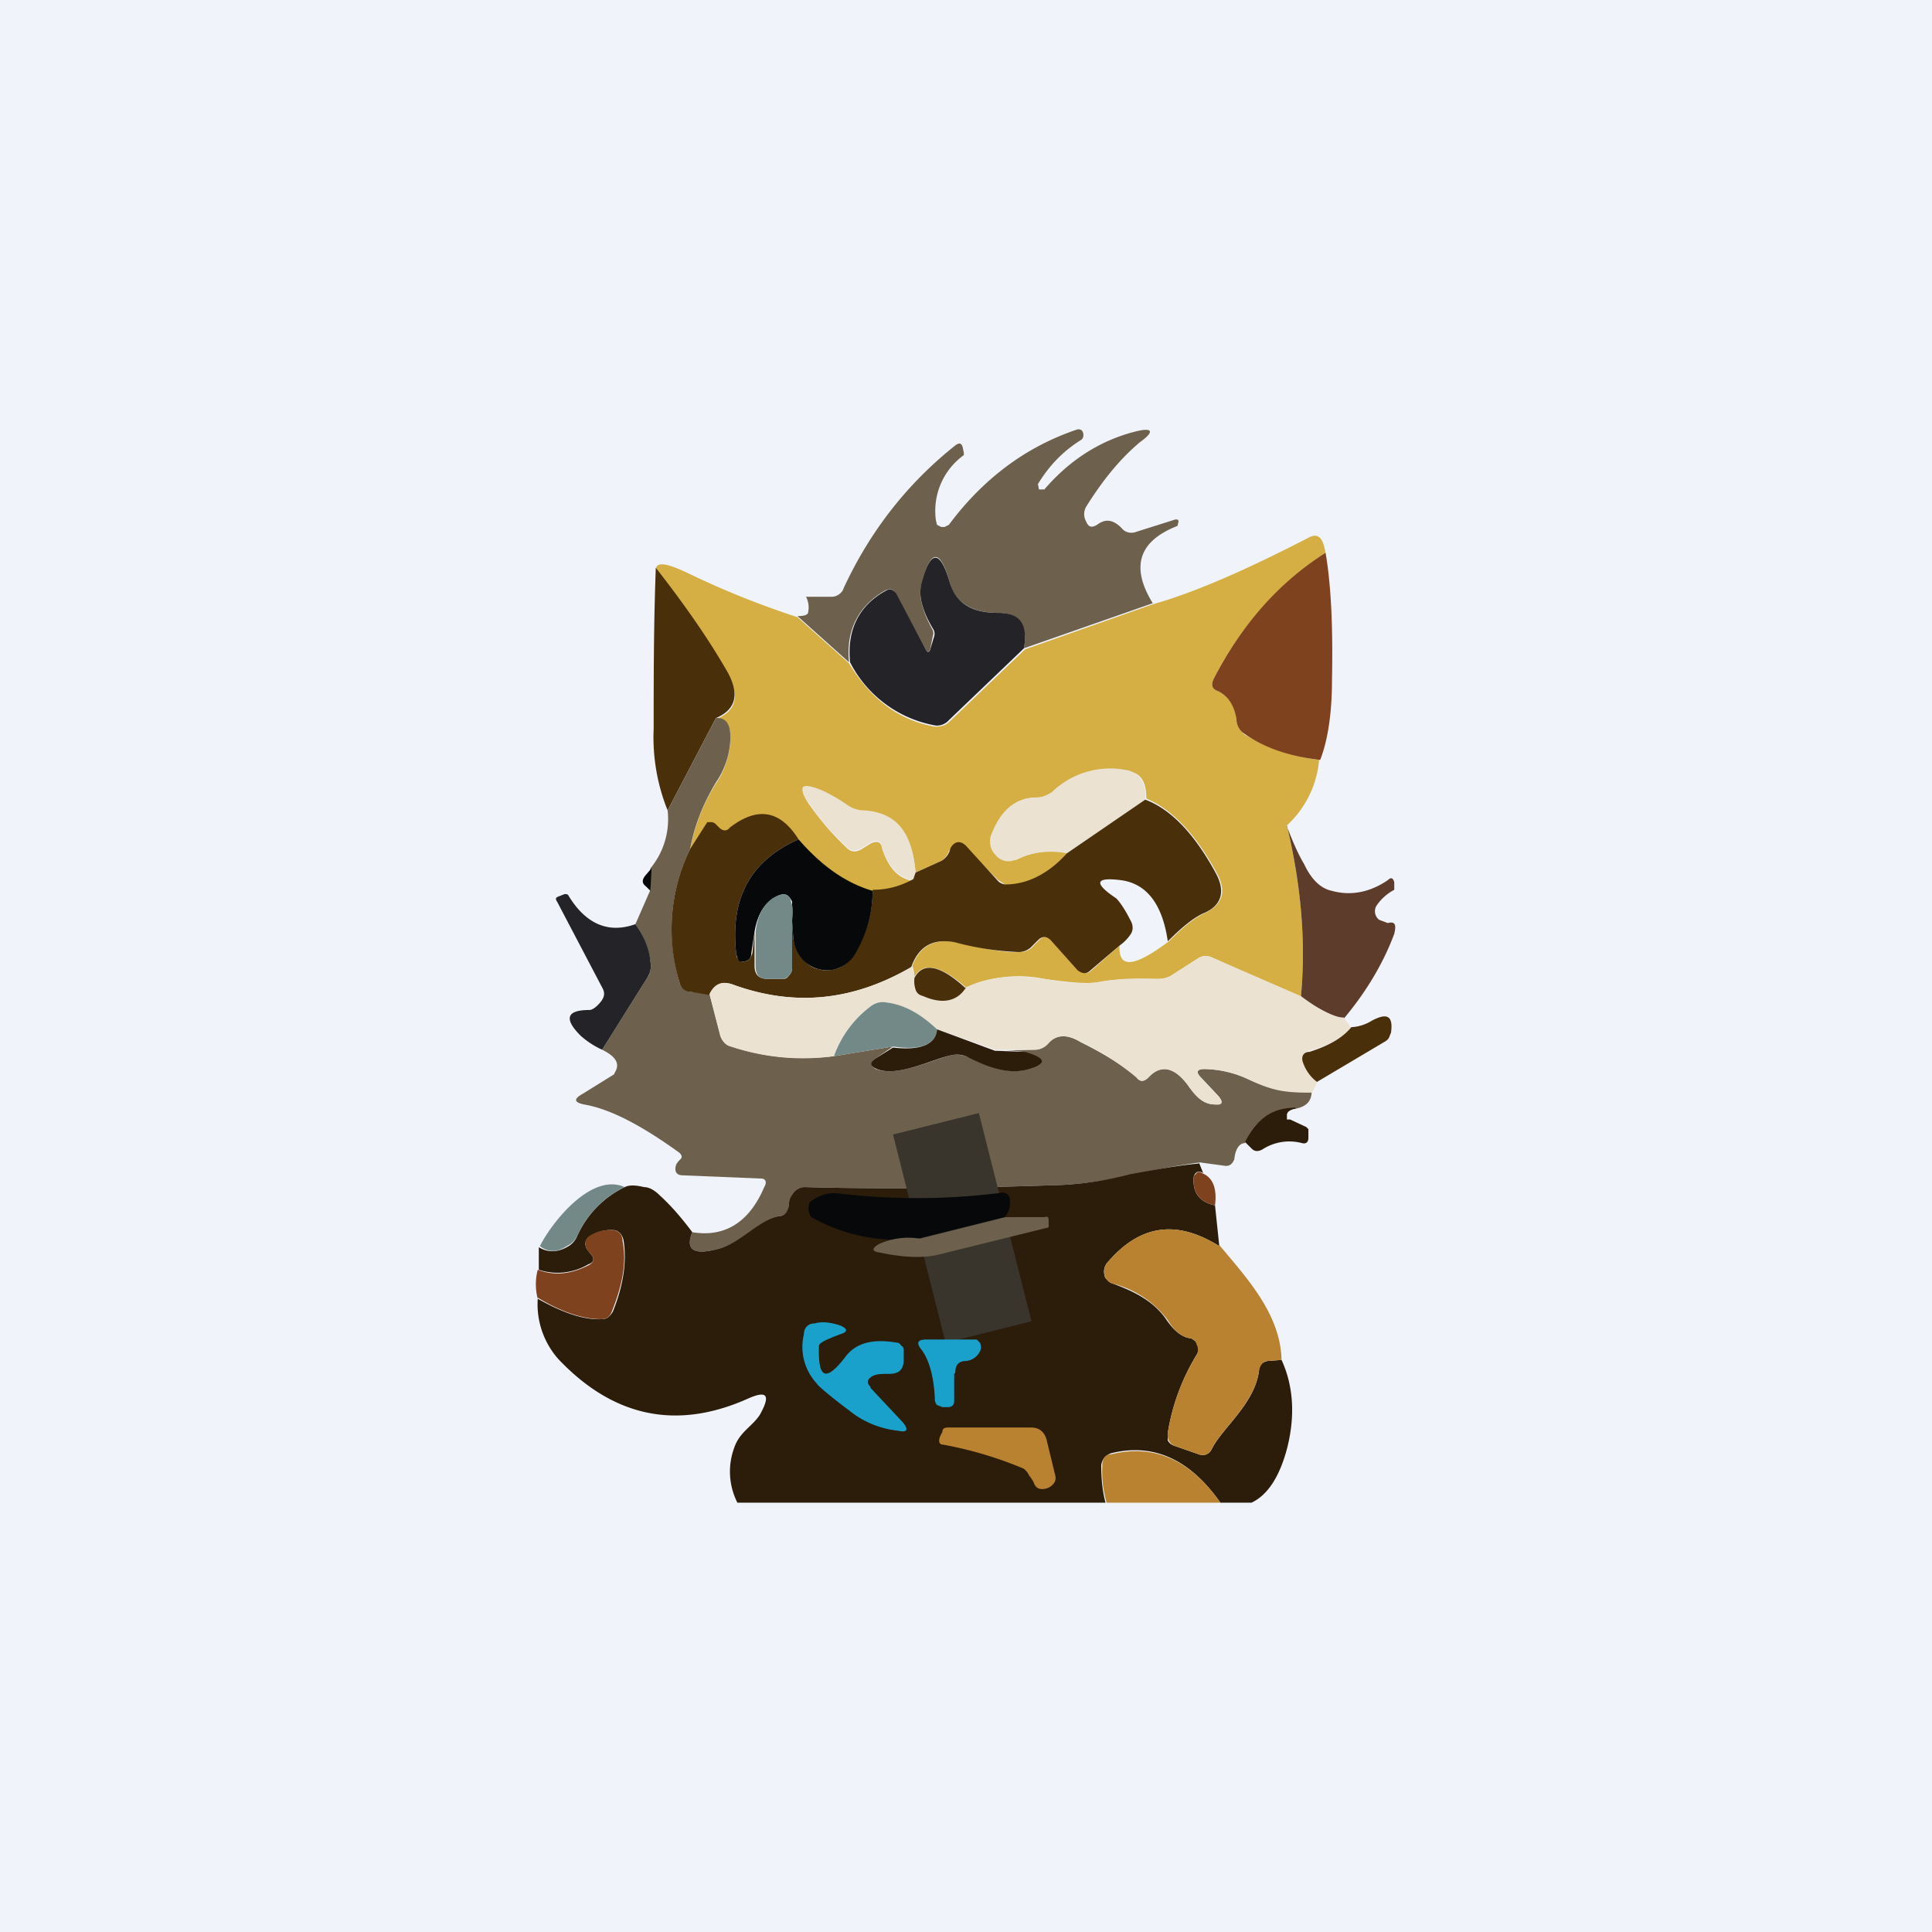<!-- by TradingView --><svg width="18" height="18" viewBox="0 0 18 18" xmlns="http://www.w3.org/2000/svg"><path fill="#F0F3FA" d="M0 0h18v18H0z"/><path d="m10.74 5.62-1.2.42c.04-.22-.05-.33-.24-.33-.25 0-.4-.1-.45-.28-.09-.32-.18-.32-.26 0-.04.11 0 .26.1.44a.08.08 0 0 1 0 .06l-.02.1c-.01.05-.03.06-.05.01l-.27-.5c-.02-.05-.05-.06-.1-.04-.25.14-.37.37-.34.67l-.48-.43c.06 0 .1-.01.1-.04.01-.05 0-.1-.02-.14h.24c.05 0 .1-.04.11-.08.25-.54.6-.98 1.04-1.33.04-.03.06-.02.07.02l.01.05v.02a.64.64 0 0 0-.26.61l.01.04.04.02h.03l.04-.02c.32-.43.72-.73 1.2-.89.02 0 .04 0 .05.03.01.03 0 .06-.02.07-.16.1-.29.23-.4.41l.01.05h.05c.24-.28.53-.46.85-.54.16-.04.18 0 .04.1-.19.16-.35.36-.5.6a.14.14 0 0 0 0 .14c.02.05.05.06.1.03.08-.06.15-.05.23.03.03.04.08.05.12.04l.38-.12c.02 0 .03 0 .03.02l-.01.04c-.36.14-.44.38-.23.72Z" fill="#6D614E"/><path d="M12.35 5.15c-.43.28-.78.67-1.04 1.17-.03.06-.02.1.04.12.1.05.16.14.17.26 0 .06.03.1.07.14.22.13.46.21.7.24a.94.94 0 0 1-.3.61c.13.55.18 1.08.13 1.6l-.83-.37a.13.13 0 0 0-.13.01l-.25.16a.26.26 0 0 1-.14.03c-.2 0-.38 0-.53.03-.12.02-.3 0-.51-.03A1.2 1.2 0 0 0 9 9.2c-.24-.21-.4-.24-.48-.1A.35.35 0 0 0 8.5 9c.07-.19.21-.26.41-.22.26.06.46.1.6.09.04 0 .09-.02.12-.06l.05-.05c.04-.04.08-.04.12 0l.26.27c.03.04.07.05.11.01l.26-.23c-.01.22.14.2.46-.04.13-.13.24-.22.33-.26.17-.08.21-.2.12-.37-.2-.37-.42-.6-.66-.7 0-.14-.04-.23-.15-.25a.78.78 0 0 0-.72.19.23.23 0 0 1-.15.05c-.2 0-.33.12-.41.35a.2.2 0 0 0 0 .1c0 .04.02.07.04.1l.09.04.09-.01c.14-.07.3-.1.48-.06a.8.8 0 0 1-.57.3L9.3 8.2 9 7.9c-.04-.05-.09-.06-.13 0a.1.1 0 0 0-.03.03.17.17 0 0 1-.09.1l-.22.1c-.03-.36-.19-.55-.48-.57a.27.27 0 0 1-.14-.04 1.8 1.8 0 0 0-.26-.15c-.19-.08-.22-.03-.1.14.1.14.21.27.35.4.04.03.08.03.13 0l.08-.05c.06-.03.1-.02.11.05.06.18.15.28.3.3-.12.05-.24.08-.4.1-.26-.09-.49-.25-.68-.48-.17-.27-.38-.3-.64-.1-.03.03-.07.02-.1-.01l-.03-.03-.02-.02a.06.06 0 0 0-.06 0l-.02.03-.14.22c.04-.22.12-.43.24-.62.07-.1.1-.2.12-.28.04-.23 0-.33-.12-.32.2-.08.23-.23.09-.46-.18-.31-.4-.62-.65-.94.01-.07.11-.05.3.04.33.16.68.3 1.02.41l.48.43c.2.33.46.53.8.59.06 0 .1-.01.14-.05l.7-.67 1.19-.42c.39-.11.87-.32 1.45-.62.09-.05.14 0 .16.15Z" fill="#D5AF44"/><path d="M12.35 5.15c.05.29.07.68.06 1.18 0 .32-.04.57-.11.75-.26-.03-.5-.1-.7-.24a.16.16 0 0 1-.08-.14c-.02-.12-.07-.21-.17-.26-.06-.02-.07-.06-.04-.12.26-.5.6-.89 1.04-1.17Z" fill="#7F421E"/><path d="m9.54 6.04-.7.67a.15.15 0 0 1-.12.05 1.11 1.11 0 0 1-.8-.59c-.03-.3.08-.53.34-.67.04-.02.07 0 .09.03l.27.51c.02.05.04.04.05 0l.03-.1a.09.09 0 0 0 0-.07c-.11-.18-.15-.33-.11-.45.08-.3.17-.3.26.01.06.19.2.28.45.28.2 0 .28.1.24.33Z" fill="#242327"/><path d="M6.11 5.29c.25.32.47.63.65.94.14.23.1.38-.09.46l-.45.86a1.82 1.82 0 0 1-.13-.76c0-.47 0-.97.02-1.5Z" fill="#4A2F0B"/><path d="M6.43 7.91c-.19.4-.22.81-.1 1.24.01.05.05.08.1.09l.18.02.1.38c.02.06.05.1.1.11.31.1.63.13.96.09l.55-.09-.16.11c-.06.04-.05.07 0 .1.21.08.55-.1.71-.13.05-.01.1 0 .16.02.21.11.39.15.51.12.22-.05.22-.1 0-.17a1.36 1.36 0 0 0-.27-.01l.37-.01c.05 0 .09-.02.12-.06.08-.08.18-.09.31-.01.28.14.45.26.52.33.03.04.07.04.1 0 .13-.13.26-.1.4.1.07.1.14.15.23.15.07 0 .08-.02.03-.08l-.16-.17c-.05-.05-.04-.08.03-.08a1 1 0 0 1 .42.1c.23.1.35.12.58.11 0 .09-.05.14-.15.16-.22 0-.38.1-.47.32-.05 0-.09.05-.1.15-.02.05-.05.07-.1.06l-.22-.03c-.22.03-.43.07-.65.12-.23.05-.44.08-.64.09-.87.03-1.66.04-2.38.02-.05 0-.1.02-.13.07a.23.23 0 0 0-.03.1c0 .06-.04.1-.09.1-.17.03-.34.24-.55.3-.24.07-.33.02-.26-.15.3.05.53-.09.67-.42.03-.05.01-.08-.03-.08l-.73-.03c-.06 0-.08-.04-.06-.1a.2.2 0 0 1 .04-.05c.02-.02.01-.04-.01-.06-.36-.26-.65-.41-.89-.45-.09-.02-.1-.05-.01-.1l.29-.18.02-.04c.03-.07-.01-.13-.13-.19l.42-.67c.03-.04.04-.1.03-.15a.76.76 0 0 0-.14-.35l.14-.32v-.2a.72.72 0 0 0 .16-.54l.45-.86c.12-.01.16.1.12.32a.78.78 0 0 1-.12.28c-.12.2-.2.4-.24.62Z" fill="#6D614E"/><path d="m10.67 7.45-.73.5a.77.77 0 0 0-.48.06.15.15 0 0 1-.18-.04.18.18 0 0 1-.05-.08.2.2 0 0 1 0-.1c.09-.24.22-.35.42-.36.06 0 .1-.02.15-.05a.78.78 0 0 1 .72-.2c.1.03.16.12.15.27ZM8.53 8.13l-.02.07c-.14-.02-.23-.12-.29-.3-.01-.07-.05-.08-.11-.05l-.08.05c-.05.03-.1.03-.13 0a2.12 2.12 0 0 1-.35-.4c-.12-.17-.1-.22.1-.14.07.03.16.08.26.15.05.03.1.04.14.04.3.02.45.2.48.58Z" fill="#EBE2D2"/><path d="M10.88 8.77c-.05-.35-.2-.54-.44-.57-.24-.03-.25.03-.04.17.03.03.08.1.13.2.03.05.03.1 0 .14a.41.41 0 0 1-.1.1l-.27.23c-.04.04-.08.03-.12 0l-.25-.28c-.04-.04-.08-.04-.12 0l-.05.05a.17.17 0 0 1-.13.06 2.7 2.7 0 0 1-.59-.09c-.2-.04-.34.03-.41.23-.55.32-1.1.37-1.67.16-.1-.03-.16 0-.21.1l-.18-.03c-.05 0-.09-.04-.1-.09a1.7 1.7 0 0 1 .1-1.24l.14-.22.02-.03h.03a.06.06 0 0 1 .05.02l.03.03c.03.03.07.04.1 0 .26-.2.47-.16.64.11-.45.2-.64.55-.58 1.07 0 .04.03.06.05.07.06 0 .08-.02.1-.08l.02-.2V9c0 .08.04.12.12.12h.14c.02 0 .04 0 .06-.03a.1.1 0 0 0 .03-.06v-.45l.01.16c.01.07.04.13.08.18.04.06.1.1.16.11.06.02.12.01.18-.01a.31.31 0 0 0 .15-.13c.12-.2.17-.4.17-.6.15 0 .27-.04.38-.1l.02-.06.22-.1a.17.17 0 0 0 .1-.11.1.1 0 0 1 .02-.04c.04-.05.09-.04.13 0l.3.33c.02.02.05.03.07.03.2 0 .4-.1.57-.29l.73-.5c.24.09.46.32.66.69.09.17.05.3-.12.37-.09.04-.2.13-.33.26Z" fill="#4A2F0B"/><path d="M11.99 7.7c.05.13.1.25.16.35.07.15.16.23.26.25.18.05.36.01.52-.1.03-.03.05-.02.06.02v.07a.46.46 0 0 0-.16.14.1.1 0 0 0 .02.14l.08.03c.07-.02.08.02.06.1-.1.27-.26.54-.47.79-.1-.02-.24-.09-.4-.2.05-.52 0-1.05-.13-1.6Z" fill="#5D3C2C"/><path d="M7.44 7.82c.2.23.42.4.69.48 0 .2-.05.4-.17.6a.31.31 0 0 1-.15.12.28.28 0 0 1-.18.01.3.3 0 0 1-.16-.1.35.35 0 0 1-.08-.2l-.01-.15V8.4c-.03-.06-.06-.08-.12-.06-.12.05-.2.16-.23.34l-.03.2c0 .06-.04.08-.09.08-.03 0-.04-.03-.05-.07-.06-.52.13-.87.58-1.07ZM6.07 8.1l-.01.2-.04-.04c-.04-.03-.04-.06-.01-.1l.06-.07Z" fill="#070809"/><path d="M5.92 8.61c.08.11.13.23.14.35.01.06 0 .1-.03.15l-.42.67a.8.8 0 0 1-.2-.13c-.16-.16-.13-.24.08-.24.03 0 .07-.03.11-.08.03-.04.04-.08.01-.13l-.42-.8c-.02-.03-.01-.04.02-.05l.05-.02c.02 0 .03 0 .04.02.16.26.37.35.62.26Z" fill="#242327"/><path d="M7.38 8.58v.45a.1.1 0 0 1-.03.06.08.08 0 0 1-.06.03h-.14c-.08 0-.11-.04-.11-.12v-.32c.02-.18.1-.3.22-.34.06-.02.1 0 .11.06.02.05.02.1.01.18Z" fill="#738988"/><path d="M12.12 9.28c.16.12.3.2.4.2l.07.1c-.1.1-.23.17-.4.21-.05.02-.07.06-.05.11.02.06.06.12.13.18a.3.3 0 0 1-.05.1c-.23 0-.35-.01-.58-.12a1 1 0 0 0-.42-.1c-.07 0-.08.03-.03.08l.16.17c.05.06.04.09-.03.08-.09 0-.16-.05-.24-.16-.13-.19-.26-.22-.38-.09-.04.04-.08.04-.11 0a2.4 2.4 0 0 0-.52-.33c-.13-.08-.23-.07-.3.01a.17.17 0 0 1-.13.06h-.37l-.54-.19a.99.99 0 0 0-.47-.25c-.05-.01-.1 0-.14.03a1 1 0 0 0-.35.47 2.1 2.1 0 0 1-.96-.09.15.15 0 0 1-.1-.1l-.1-.39c.05-.1.12-.12.21-.09.57.21 1.12.16 1.67-.16.02.03.03.07.03.1v.1c.02.04.04.06.08.07.18.08.32.05.4-.08.2-.1.45-.12.73-.08.22.04.39.05.5.03.16-.03.34-.04.54-.03.05 0 .1 0 .14-.03l.25-.16a.13.13 0 0 1 .13-.01l.83.36Z" fill="#EBE2D2"/><path d="M9 9.2c-.08.13-.22.16-.4.08-.04-.01-.06-.03-.07-.06a.25.25 0 0 1-.01-.11c.08-.15.24-.12.48.1Z" fill="#4A2F0B"/><path d="M8.73 9.59c-.01.14-.15.2-.41.16l-.55.09a1 1 0 0 1 .35-.47.18.18 0 0 1 .14-.03c.16.02.31.1.47.25Z" fill="#738988"/><path d="M12.27 10.08a.38.38 0 0 1-.13-.18c-.02-.05 0-.1.06-.1.16-.05.3-.12.39-.23a.4.4 0 0 0 .19-.06c.15-.08.2-.04.18.11l-.02.05a.1.1 0 0 1-.03.03l-.64.38Z" fill="#4A2F0B"/><path d="m9.27 9.79.28.01c.21.06.21.12 0 .17-.13.03-.3 0-.53-.12a.23.23 0 0 0-.15-.02c-.17.03-.5.21-.7.13-.07-.03-.07-.06-.01-.1l.16-.1c.26.03.4-.03.41-.17l.54.2ZM12.07 10.33a.13.13 0 0 0-.07.03l-.01.02v.05h.03l.15.07.02.02V10.6c0 .04-.02.06-.06.05a.46.46 0 0 0-.37.06c-.04.02-.07.02-.1-.01l-.06-.06c.1-.21.25-.32.47-.32ZM11.17 10.83l.04.1c-.03-.02-.05-.02-.07 0-.02.02-.02.04-.02.07 0 .12.06.2.2.23l.04.38c-.4-.25-.74-.2-1.04.15a.13.13 0 0 0-.03.12c0 .02.02.04.03.05a.1.1 0 0 0 .05.03c.19.07.38.16.5.34.07.1.14.16.23.17l.03.02a.1.1 0 0 1 .03.04.1.1 0 0 1-.01.09 2 2 0 0 0-.27.73v.07a.1.1 0 0 0 .06.05l.23.08a.1.1 0 0 0 .07 0 .1.1 0 0 0 .05-.05c.1-.2.4-.42.44-.73 0-.05.03-.08.08-.09l.13-.01c.11.24.13.52.05.83-.07.26-.18.43-.33.5h-.29c-.28-.4-.62-.56-1.02-.46-.05.02-.08.05-.09.11 0 .12.01.24.04.35H6.87a.64.64 0 0 1-.03-.51c.05-.15.17-.2.24-.31.1-.18.07-.23-.11-.15-.67.3-1.26.17-1.77-.37a.77.77 0 0 1-.19-.56c.23.13.43.2.6.19.04 0 .07-.02.1-.07.1-.25.13-.47.1-.66-.01-.06-.05-.1-.1-.1a.35.35 0 0 0-.2.05c-.06.03-.07.08-.04.13l.03.04c.04.04.04.08-.02.1a.56.56 0 0 1-.46.05v-.21c.08.05.17.05.26 0a.2.2 0 0 0 .1-.11.93.93 0 0 1 .44-.45c.04-.02.1-.02.18 0 .05 0 .1.03.15.08.11.1.21.22.3.34-.07.17.02.22.26.15.2-.06.37-.27.55-.3.05 0 .08-.04.09-.1 0-.04.01-.07.03-.1a.14.14 0 0 1 .13-.07c.72.02 1.51.01 2.38-.02.2-.01.41-.04.64-.1.22-.04.43-.08.64-.1Z" fill="#2C1D0B"/><path d="m8.32 10.57.8-.2.49 1.94-.8.2-.49-1.94Z" fill="#3A352C"/><path d="M11.2 10.93c.1.04.14.14.12.3-.14-.03-.2-.11-.2-.23 0-.03 0-.05.02-.06.02-.03.04-.03.07 0Z" fill="#7F421E"/><path d="M5.82 11.06a.93.93 0 0 0-.44.45.2.2 0 0 1-.1.1c-.09.06-.17.06-.25 0 .11-.22.48-.69.79-.55Z" fill="#738988"/><path d="m9.36 11.34-.8.2c-.36.04-.7-.03-1-.2a.08.08 0 0 1-.02-.04.1.1 0 0 1 0-.08c0-.01 0-.02.02-.03a.34.34 0 0 1 .26-.07 6.2 6.2 0 0 0 1.53-.01.1.1 0 0 1 .04.02.1.1 0 0 1 .02.04v.04c0 .04-.01.08-.05.13Z" fill="#070809"/><path d="m8.57 11.54.8-.2h.36c.03-.01.04 0 .04.03v.05c0 .01 0 .02-.02.02l-1.01.25c-.13.03-.31.03-.54-.02-.08-.01-.08-.04-.01-.08a.67.67 0 0 1 .38-.05Z" fill="#6D614E"/><path d="M11.36 11.6c.25.3.57.64.58 1.07l-.13.01c-.04 0-.07.04-.08.09-.04.31-.35.54-.44.73a.1.1 0 0 1-.05.05.1.1 0 0 1-.07 0l-.23-.08a.1.1 0 0 1-.05-.05.12.12 0 0 1-.01-.07 2 2 0 0 1 .27-.73.1.1 0 0 0 0-.09.1.1 0 0 0-.02-.04.08.08 0 0 0-.03-.02c-.09-.01-.16-.07-.22-.17a.92.92 0 0 0-.51-.34.11.11 0 0 1-.05-.03.12.12 0 0 1-.03-.05.14.14 0 0 1 .03-.12c.3-.35.64-.4 1.04-.15Z" fill="#B88230"/><path d="M5.01 12.1a.53.53 0 0 1 0-.27c.16.06.31.04.47-.04.06-.03.06-.07.02-.11a.17.17 0 0 1-.03-.04c-.03-.05-.02-.1.03-.13a.35.35 0 0 1 .2-.05c.06 0 .1.04.1.1.04.2 0 .41-.1.66-.02.05-.05.07-.1.07-.16 0-.36-.06-.59-.2Z" fill="#7F421E"/><path d="m8.11 12.93.3.32c.06.07.04.1-.04.08a.87.87 0 0 1-.46-.19c-.2-.15-.3-.24-.3-.25a.5.5 0 0 1-.12-.46c0-.06.04-.1.1-.1.07-.02.15-.01.24.02.07.03.07.06 0 .08-.13.05-.2.08-.2.11-.01.3.06.34.24.11.1-.14.26-.18.49-.14.02 0 .03.02.04.03.02.01.02.03.02.05v.07c0 .1-.04.14-.14.14-.06 0-.11 0-.15.02-.05.03-.06.06-.02.1ZM8.89 12.8v.25c0 .04-.02.06-.06.06h-.05l-.05-.02a.08.08 0 0 1-.02-.06c-.01-.2-.05-.35-.12-.45-.06-.07-.04-.1.04-.1H9.1l.03.03a.09.09 0 0 1 0 .08.16.16 0 0 1-.13.09c-.07 0-.1.04-.1.11Z" fill="#19A1CB"/><path d="M9.53 13.68a3.6 3.6 0 0 0-.74-.22c-.04 0-.05-.03-.03-.08l.02-.04c0-.03.02-.04.05-.04h.78c.07 0 .12.04.14.11l.08.33a.1.1 0 0 1 0 .06.13.13 0 0 1-.09.07c-.05.01-.09 0-.11-.06a.35.35 0 0 0-.04-.06c-.02-.04-.04-.06-.06-.07ZM11.37 14h-1.06a1.05 1.05 0 0 1-.04-.35c0-.06.03-.1.08-.1.4-.1.74.05 1.02.45Z" fill="#B88230"/></svg>